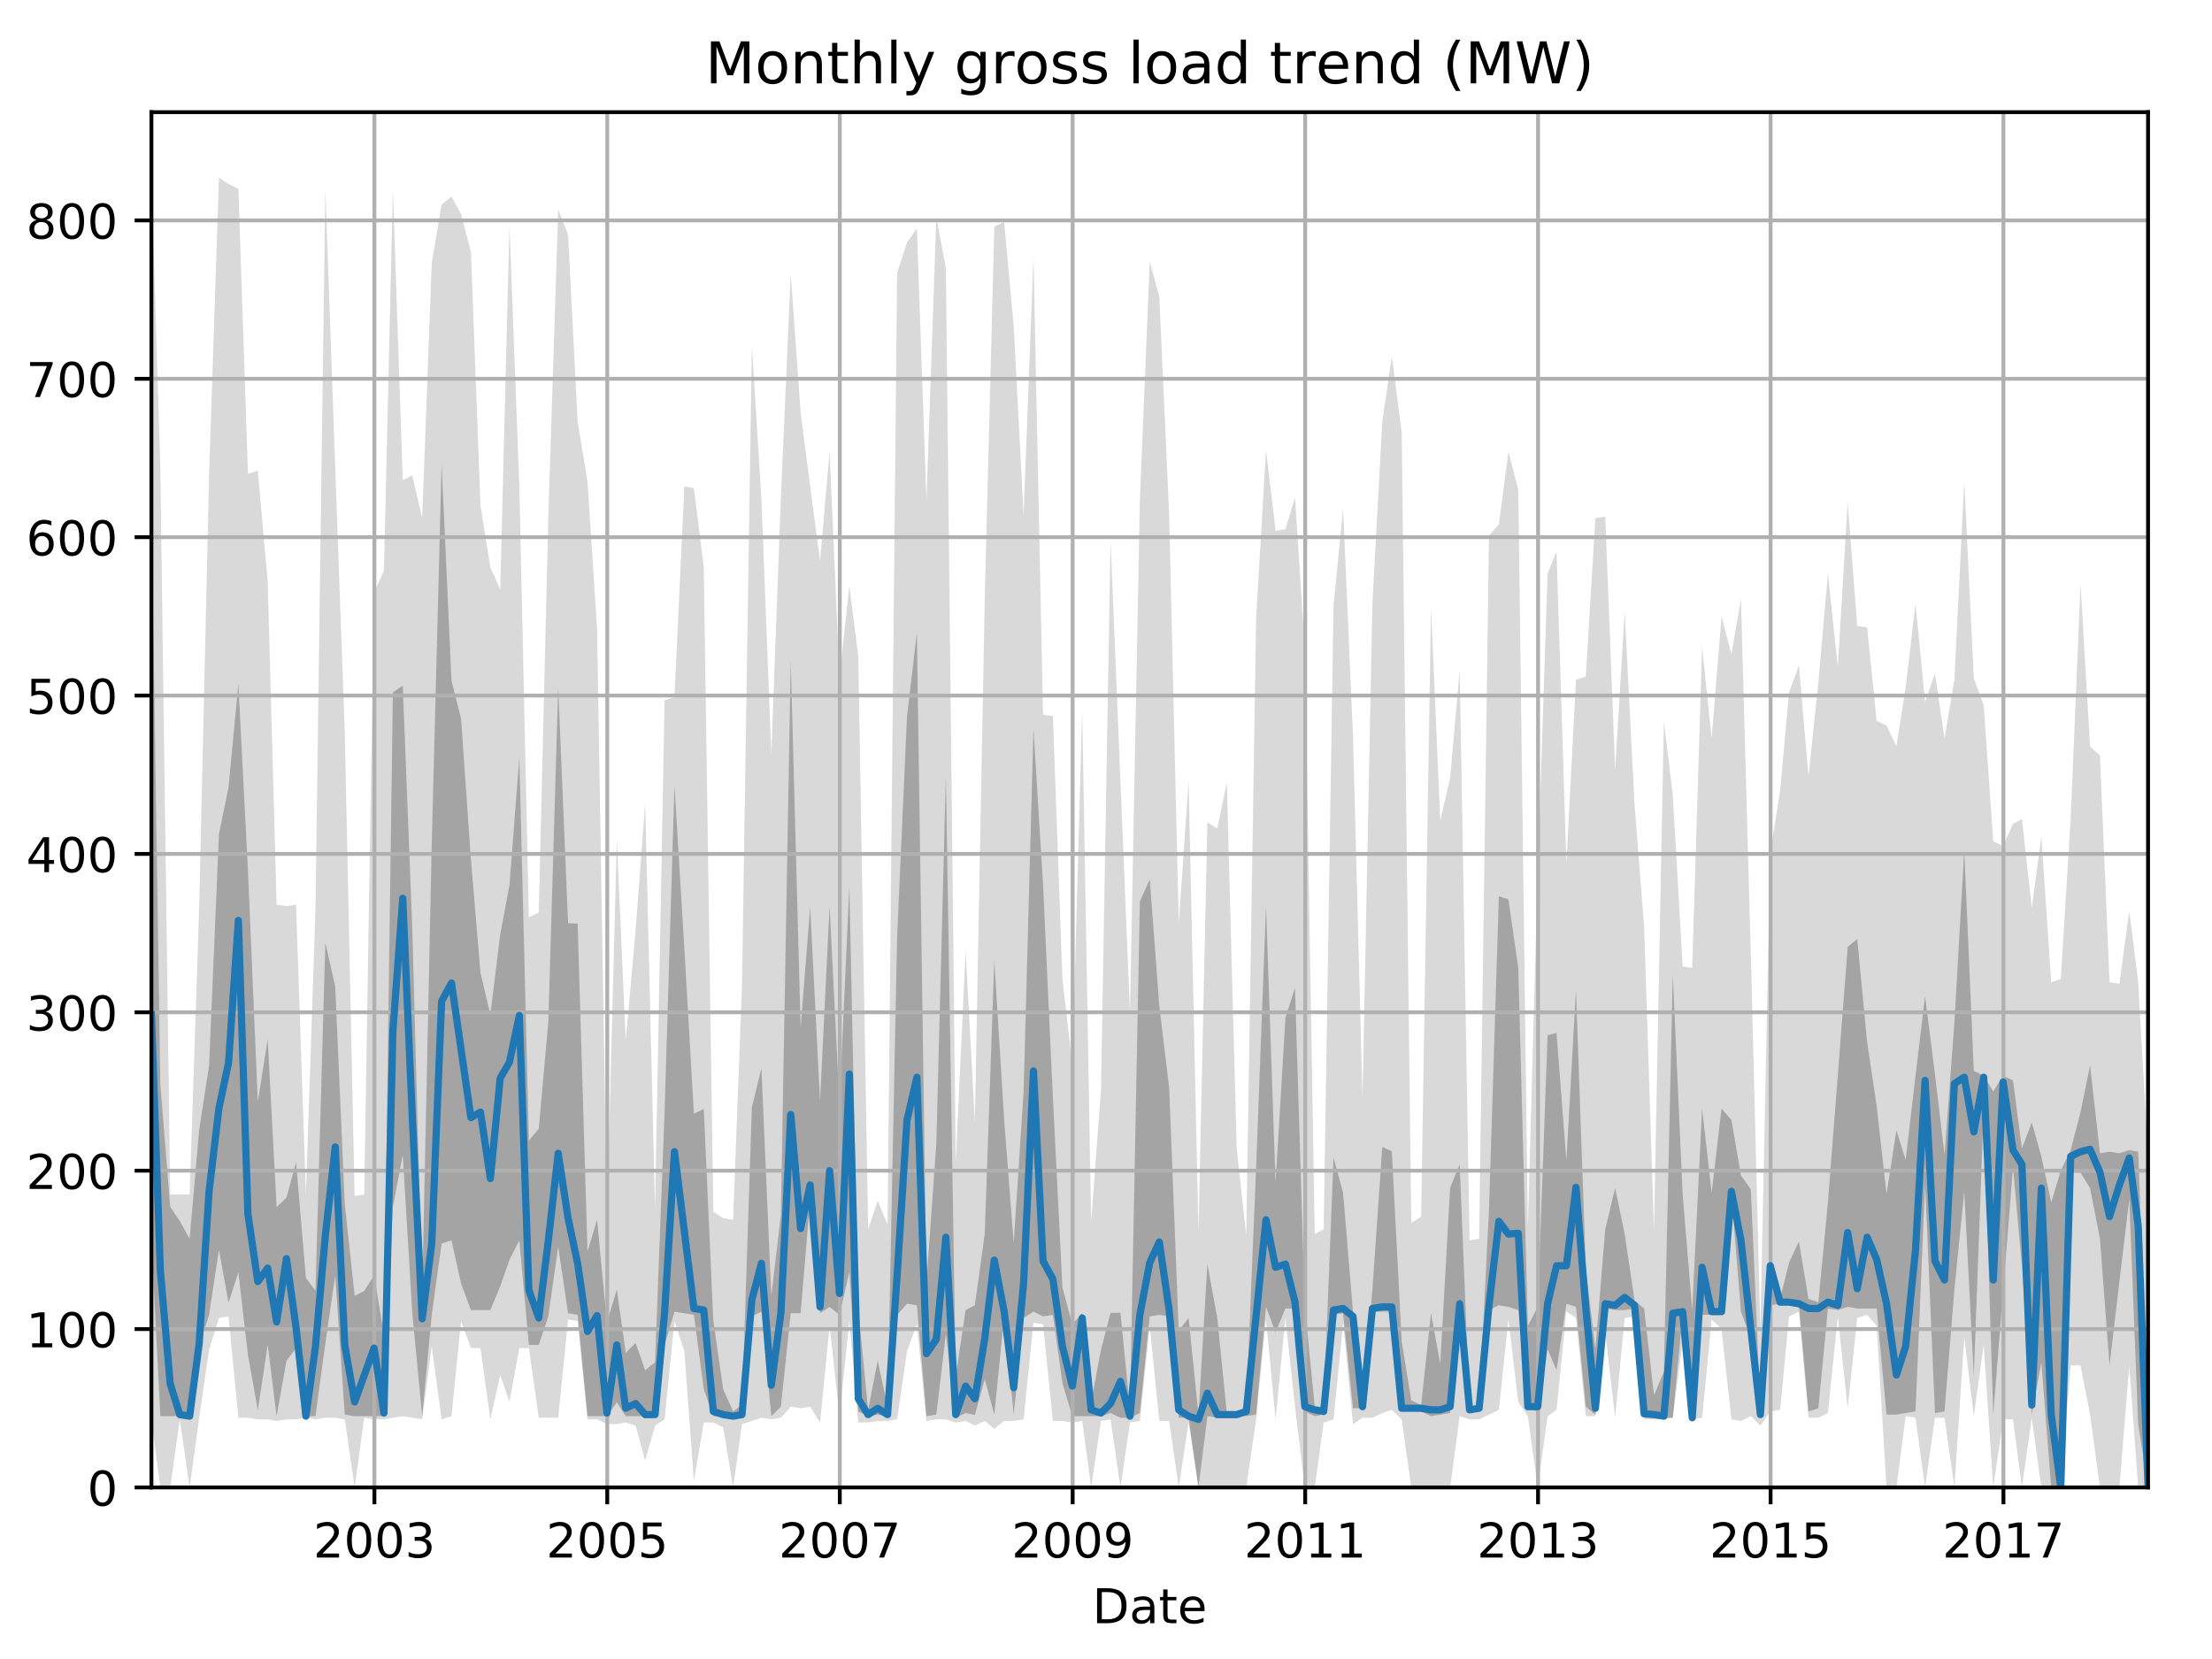 <?xml version="1.0" encoding="utf-8" standalone="no"?>
<!DOCTYPE svg PUBLIC "-//W3C//DTD SVG 1.1//EN"
  "http://www.w3.org/Graphics/SVG/1.1/DTD/svg11.dtd">
<!-- Created with matplotlib (http://matplotlib.org/) -->
<svg height="345.6pt" version="1.1" viewBox="0 0 460.8 345.6" width="460.8pt" xmlns="http://www.w3.org/2000/svg" xmlns:xlink="http://www.w3.org/1999/xlink">
 <defs>
  <style type="text/css">
*{stroke-linecap:butt;stroke-linejoin:round;}
  </style>
 </defs>
 <g id="figure_1">
  <g id="patch_1">
   <path d="M 0 345.6 
L 460.8 345.6 
L 460.8 0 
L 0 0 
z
" style="fill:none;"/>
  </g>
  <g id="axes_1">
   <g id="patch_2">
    <path d="M 31.543 309.863 
L 447.48 309.863 
L 447.48 23.365 
L 31.543 23.365 
z
" style="fill:none;"/>
   </g>
   <g id="PolyCollection_1">
    <path clip-path="url(#p69a2259cc5)" d="M 31.543 37.008 
L 31.543 295.676 
L 33.401 309.863 
L 35.458 309.863 
L 37.449 295.676 
L 39.506 309.863 
L 41.497 295.346 
L 43.554 281.159 
L 45.611 274.561 
L 47.602 274.231 
L 49.659 295.346 
L 51.65 295.346 
L 53.707 295.676 
L 55.764 295.676 
L 57.622 296.006 
L 59.679 295.676 
L 61.67 295.676 
L 63.727 295.346 
L 65.718 295.676 
L 67.775 295.346 
L 69.832 295.346 
L 71.823 295.676 
L 73.88 309.863 
L 75.871 295.346 
L 77.928 295.676 
L 79.985 295.676 
L 81.843 295.346 
L 83.9 295.016 
L 85.891 295.346 
L 87.948 295.676 
L 89.939 280.499 
L 91.996 295.676 
L 94.053 295.016 
L 96.044 275.22 
L 98.101 280.829 
L 100.092 280.829 
L 102.149 295.676 
L 104.206 286.438 
L 106.13 292.047 
L 108.187 280.829 
L 110.178 280.829 
L 112.235 295.346 
L 114.226 295.346 
L 116.283 295.346 
L 118.34 274.89 
L 120.331 275.22 
L 122.388 295.676 
L 124.379 295.676 
L 126.436 296.666 
L 128.493 296.666 
L 130.351 296.336 
L 132.408 296.996 
L 134.399 304.255 
L 136.456 296.996 
L 138.447 295.676 
L 140.504 275.22 
L 142.561 281.489 
L 144.552 308.544 
L 146.609 296.336 
L 148.6 296.336 
L 150.657 297.326 
L 152.714 309.863 
L 154.572 296.666 
L 156.629 296.006 
L 158.62 295.346 
L 160.677 295.676 
L 162.668 295.346 
L 164.725 293.037 
L 166.782 293.367 
L 168.773 293.037 
L 170.83 296.336 
L 172.821 276.21 
L 174.878 295.016 
L 176.935 275.22 
L 178.793 296.336 
L 180.85 296.336 
L 182.841 296.006 
L 184.898 296.006 
L 186.889 295.676 
L 188.946 281.489 
L 191.003 275.88 
L 192.994 296.006 
L 195.051 295.676 
L 197.042 295.676 
L 199.099 296.336 
L 201.156 296.006 
L 203.081 296.996 
L 205.138 296.006 
L 207.128 297.656 
L 209.186 296.006 
L 211.176 296.006 
L 213.233 295.676 
L 215.291 275.55 
L 217.281 275.88 
L 219.338 296.006 
L 221.329 296.006 
L 223.386 296.336 
L 225.443 296.006 
L 227.301 309.863 
L 229.359 296.006 
L 231.349 295.676 
L 233.406 309.863 
L 235.397 296.336 
L 237.454 296.006 
L 239.512 276.21 
L 241.502 296.006 
L 243.559 296.006 
L 245.55 309.863 
L 247.607 296.336 
L 249.664 309.863 
L 251.522 309.863 
L 253.58 309.863 
L 255.57 309.863 
L 257.627 309.863 
L 259.618 309.863 
L 261.675 295.676 
L 263.732 274.89 
L 265.723 295.676 
L 267.78 274.561 
L 269.771 293.037 
L 271.828 309.863 
L 273.885 309.863 
L 275.743 296.336 
L 277.801 295.676 
L 279.791 275.55 
L 281.848 296.666 
L 283.839 295.346 
L 285.896 295.346 
L 287.953 294.357 
L 289.944 293.697 
L 292.001 295.676 
L 293.992 309.863 
L 296.049 309.863 
L 298.106 309.863 
L 300.031 309.863 
L 302.088 309.863 
L 304.079 295.016 
L 306.136 295.676 
L 308.127 295.676 
L 310.184 294.687 
L 312.241 293.697 
L 314.232 274.89 
L 316.289 292.047 
L 318.279 295.016 
L 320.337 309.863 
L 322.394 295.016 
L 324.252 293.697 
L 326.309 273.241 
L 328.3 274.561 
L 330.357 295.016 
L 332.347 295.016 
L 334.405 277.53 
L 336.462 295.346 
L 338.452 274.561 
L 340.51 274.231 
L 342.5 295.676 
L 344.557 295.676 
L 346.615 295.676 
L 348.473 295.346 
L 350.53 279.51 
L 352.521 295.676 
L 354.578 295.346 
L 356.568 274.89 
L 358.626 276.87 
L 360.683 295.676 
L 362.673 296.006 
L 364.731 295.016 
L 366.721 296.996 
L 368.778 294.027 
L 370.836 293.697 
L 372.694 274.231 
L 374.751 273.241 
L 376.742 295.346 
L 378.799 295.346 
L 380.789 294.357 
L 382.847 274.231 
L 384.904 293.367 
L 386.894 274.561 
L 388.952 273.901 
L 390.942 276.21 
L 392.999 309.863 
L 395.057 309.863 
L 396.981 295.016 
L 399.038 295.346 
L 401.029 309.863 
L 403.086 295.346 
L 405.077 295.346 
L 407.134 309.863 
L 409.191 278.52 
L 411.182 295.016 
L 413.239 280.169 
L 415.23 309.863 
L 417.287 295.676 
L 419.344 295.676 
L 421.202 309.863 
L 423.259 295.346 
L 425.25 309.863 
L 427.307 309.863 
L 429.298 309.863 
L 431.355 284.459 
L 433.412 284.459 
L 435.403 294.687 
L 437.46 309.863 
L 439.451 309.863 
L 441.508 309.863 
L 443.565 284.459 
L 445.423 309.863 
L 447.48 309.863 
L 447.48 240.577 
L 447.48 240.577 
L 445.423 204.614 
L 443.565 189.767 
L 441.508 204.944 
L 439.451 204.614 
L 437.46 157.434 
L 435.403 155.454 
L 433.412 121.801 
L 431.355 170.631 
L 429.298 203.955 
L 427.307 204.614 
L 425.25 174.261 
L 423.259 189.108 
L 421.202 170.631 
L 419.344 171.621 
L 417.287 176.24 
L 415.23 175.25 
L 413.239 146.876 
L 411.182 141.267 
L 409.191 100.355 
L 407.134 141.597 
L 405.077 153.805 
L 403.086 140.277 
L 401.029 146.216 
L 399.038 125.76 
L 396.981 143.247 
L 395.057 155.454 
L 392.999 151.165 
L 390.942 150.175 
L 388.952 130.709 
L 386.894 130.379 
L 384.904 104.644 
L 382.847 138.958 
L 380.789 119.491 
L 378.799 142.257 
L 376.742 161.723 
L 374.751 138.628 
L 372.694 144.236 
L 370.836 164.692 
L 368.778 177.56 
L 366.721 276.87 
L 364.731 199.006 
L 362.673 124.77 
L 360.683 136.318 
L 358.626 128.4 
L 356.568 153.805 
L 354.578 134.668 
L 352.521 201.645 
L 350.53 201.315 
L 348.473 165.682 
L 346.615 150.175 
L 344.557 256.414 
L 342.5 193.067 
L 340.51 167.662 
L 338.452 127.41 
L 336.462 160.403 
L 334.405 107.614 
L 332.347 107.944 
L 330.357 140.937 
L 328.3 141.597 
L 326.309 179.869 
L 324.252 114.872 
L 322.394 119.491 
L 320.337 181.519 
L 318.279 255.754 
L 316.289 102.005 
L 314.232 94.086 
L 312.241 109.263 
L 310.184 111.573 
L 308.127 258.064 
L 306.136 258.394 
L 304.079 139.617 
L 302.088 162.053 
L 300.031 170.961 
L 298.106 126.42 
L 296.049 253.445 
L 293.992 254.764 
L 292.001 90.127 
L 289.944 74.29 
L 287.953 87.818 
L 285.896 125.76 
L 283.839 228.7 
L 281.848 153.145 
L 279.791 105.964 
L 277.801 126.09 
L 275.743 256.084 
L 273.885 257.074 
L 271.828 135.328 
L 269.771 103.655 
L 267.78 110.253 
L 265.723 110.583 
L 263.732 93.757 
L 261.675 128.73 
L 259.618 257.404 
L 257.627 239.258 
L 255.57 163.043 
L 253.58 172.611 
L 251.522 171.291 
L 249.664 256.744 
L 247.607 162.713 
L 245.55 192.407 
L 243.559 107.284 
L 241.502 61.753 
L 239.512 54.494 
L 237.454 104.314 
L 235.397 210.883 
L 233.406 162.713 
L 231.349 112.563 
L 229.359 227.05 
L 227.301 254.435 
L 225.443 147.866 
L 223.386 221.771 
L 221.329 203.955 
L 219.338 149.185 
L 217.281 148.856 
L 215.291 53.505 
L 213.233 107.284 
L 211.176 68.022 
L 209.186 46.246 
L 207.128 47.236 
L 205.138 124.77 
L 203.081 233.649 
L 201.156 198.016 
L 199.099 242.227 
L 197.042 55.814 
L 195.051 45.256 
L 192.994 104.314 
L 191.003 47.566 
L 188.946 50.535 
L 186.889 56.804 
L 184.898 255.094 
L 182.841 250.145 
L 180.85 256.084 
L 178.793 136.648 
L 176.935 122.131 
L 174.878 140.937 
L 172.821 94.086 
L 170.83 116.852 
L 168.773 101.345 
L 166.782 85.838 
L 164.725 57.134 
L 162.668 103.655 
L 160.677 157.104 
L 158.62 103.984 
L 156.629 71.981 
L 154.572 205.274 
L 152.714 254.105 
L 150.657 253.775 
L 148.6 252.455 
L 146.609 118.172 
L 144.552 101.675 
L 142.561 101.345 
L 140.504 145.226 
L 138.447 145.886 
L 136.456 251.795 
L 134.399 167.332 
L 132.408 193.727 
L 130.351 216.822 
L 128.493 174.92 
L 126.436 253.775 
L 124.379 131.039 
L 122.388 100.355 
L 120.331 87.818 
L 118.34 48.885 
L 116.283 43.607 
L 114.226 107.614 
L 112.235 190.097 
L 110.178 191.087 
L 108.187 101.345 
L 106.13 46.906 
L 104.206 122.791 
L 102.149 118.172 
L 100.092 105.304 
L 98.101 52.515 
L 96.044 44.596 
L 94.053 40.967 
L 91.996 42.617 
L 89.939 54.824 
L 87.948 107.944 
L 85.891 99.035 
L 83.9 100.025 
L 81.843 39.317 
L 79.985 118.832 
L 77.928 123.451 
L 75.871 248.826 
L 73.88 249.156 
L 71.823 152.485 
L 69.832 97.386 
L 67.775 39.317 
L 65.718 189.437 
L 63.727 248.826 
L 61.67 188.448 
L 59.679 188.778 
L 57.622 188.448 
L 55.764 121.141 
L 53.707 98.046 
L 51.65 98.706 
L 49.659 39.317 
L 47.602 38.328 
L 45.611 37.008 
L 43.554 99.035 
L 41.497 188.778 
L 39.506 248.826 
L 37.449 248.826 
L 35.458 248.826 
L 33.401 97.386 
L 31.543 37.008 
z
" style="fill:#808080;fill-opacity:0.3;"/>
   </g>
   <g id="PolyCollection_2">
    <path clip-path="url(#p69a2259cc5)" d="M 31.543 105.222 
L 31.543 258.146 
L 33.401 295.016 
L 35.458 295.016 
L 37.449 295.016 
L 39.506 295.016 
L 41.497 280.499 
L 43.554 273.901 
L 45.611 260.373 
L 47.602 271.344 
L 49.659 265.075 
L 51.65 282.232 
L 53.707 293.779 
L 55.764 280.169 
L 57.622 295.016 
L 59.679 283.469 
L 61.67 280.829 
L 63.727 295.016 
L 65.718 295.016 
L 67.775 279.839 
L 69.832 265.735 
L 71.823 294.687 
L 73.88 295.016 
L 75.871 295.016 
L 77.928 295.016 
L 79.985 295.016 
L 81.843 251.465 
L 83.9 240.577 
L 85.891 273.571 
L 87.948 295.016 
L 89.939 273.901 
L 91.996 259.054 
L 94.053 258.394 
L 96.044 267.384 
L 98.101 272.911 
L 100.092 272.911 
L 102.149 272.911 
L 104.206 267.962 
L 106.13 262.435 
L 108.187 258.394 
L 110.178 280.169 
L 112.235 280.169 
L 114.226 274.231 
L 116.283 259.713 
L 118.34 273.571 
L 120.331 273.901 
L 122.388 295.016 
L 124.379 295.016 
L 126.436 295.016 
L 128.493 292.13 
L 130.351 295.016 
L 132.408 295.016 
L 134.399 295.016 
L 136.456 295.016 
L 138.447 280.169 
L 140.504 273.241 
L 142.561 273.571 
L 144.552 273.901 
L 146.609 289.408 
L 148.6 295.016 
L 150.657 295.016 
L 152.714 295.346 
L 154.572 295.346 
L 156.629 274.231 
L 158.62 273.241 
L 160.677 295.016 
L 162.668 293.037 
L 164.725 273.571 
L 166.782 273.571 
L 168.773 249.815 
L 170.83 273.571 
L 172.821 272.251 
L 174.878 273.901 
L 176.935 264.992 
L 178.793 294.027 
L 180.85 295.016 
L 182.841 294.687 
L 184.898 295.016 
L 186.889 273.901 
L 188.946 271.591 
L 191.003 271.921 
L 192.994 295.016 
L 195.051 294.687 
L 197.042 277.86 
L 199.099 295.346 
L 201.156 294.357 
L 203.081 294.769 
L 205.138 287.345 
L 207.128 294.687 
L 209.186 274.231 
L 211.176 294.687 
L 213.233 274.561 
L 215.291 273.241 
L 217.281 274.231 
L 219.338 273.901 
L 221.329 288.17 
L 223.386 295.016 
L 225.443 295.016 
L 227.301 295.016 
L 229.359 295.016 
L 231.349 294.357 
L 233.406 295.346 
L 235.397 295.346 
L 237.454 294.357 
L 239.512 274.231 
L 241.502 273.901 
L 243.559 274.231 
L 245.55 295.346 
L 247.607 295.346 
L 249.664 309.863 
L 251.522 295.016 
L 253.58 295.346 
L 255.57 295.016 
L 257.627 294.687 
L 259.618 295.016 
L 261.675 294.687 
L 263.732 272.251 
L 265.723 277.53 
L 267.78 272.581 
L 269.771 272.581 
L 271.828 294.027 
L 273.885 295.016 
L 275.743 294.687 
L 277.801 273.901 
L 279.791 273.571 
L 281.848 293.367 
L 283.839 293.367 
L 285.896 273.241 
L 287.953 273.241 
L 289.944 273.241 
L 292.001 293.697 
L 293.992 293.697 
L 296.049 294.027 
L 298.106 295.016 
L 300.031 294.687 
L 302.088 294.357 
L 304.079 273.571 
L 306.136 294.027 
L 308.127 293.697 
L 310.184 272.911 
L 312.241 271.921 
L 314.232 272.251 
L 316.289 272.911 
L 318.279 293.367 
L 320.337 294.027 
L 322.394 281.077 
L 324.252 285.448 
L 326.309 271.591 
L 328.3 272.251 
L 330.357 293.037 
L 332.347 294.687 
L 334.405 272.581 
L 336.462 272.911 
L 338.452 272.911 
L 340.51 272.581 
L 342.5 295.016 
L 344.557 295.016 
L 346.615 295.346 
L 348.473 295.346 
L 350.53 273.901 
L 352.521 295.346 
L 354.578 273.901 
L 356.568 273.901 
L 358.626 273.571 
L 360.683 248.826 
L 362.673 273.241 
L 364.731 278.85 
L 366.721 295.016 
L 368.778 271.921 
L 370.836 271.591 
L 372.694 271.921 
L 374.751 271.921 
L 376.742 294.027 
L 378.799 293.367 
L 380.789 272.581 
L 382.847 272.911 
L 384.904 272.251 
L 386.894 272.581 
L 388.952 272.581 
L 390.942 272.581 
L 392.999 294.687 
L 395.057 294.687 
L 396.981 294.357 
L 399.038 294.027 
L 401.029 246.599 
L 403.086 294.357 
L 405.077 294.027 
L 407.134 268.622 
L 409.191 248.166 
L 411.182 286.603 
L 413.239 231.092 
L 415.23 294.687 
L 417.287 268.952 
L 419.344 243.217 
L 421.202 263.755 
L 423.259 294.687 
L 425.25 283.799 
L 427.307 309.863 
L 429.298 309.863 
L 431.355 244.289 
L 433.412 244.289 
L 435.403 247.506 
L 437.46 258.064 
L 439.451 284.459 
L 441.508 266.972 
L 443.565 249.898 
L 445.423 296.666 
L 447.48 309.863 
L 447.48 295.016 
L 447.48 295.016 
L 445.423 239.917 
L 443.565 239.587 
L 441.508 240.247 
L 439.451 239.917 
L 437.46 240.247 
L 435.403 221.936 
L 433.412 231.669 
L 431.355 239.587 
L 429.298 243.877 
L 427.307 250.475 
L 425.25 240.907 
L 423.259 233.814 
L 421.202 239.258 
L 419.344 225.07 
L 417.287 224.081 
L 415.23 227.38 
L 413.239 224.081 
L 411.182 223.091 
L 409.191 177.147 
L 407.134 213.11 
L 405.077 240.577 
L 403.086 223.751 
L 401.029 207.501 
L 399.038 224.081 
L 396.981 241.65 
L 395.057 235.463 
L 392.999 248.743 
L 390.942 230.349 
L 388.952 217.069 
L 386.894 195.624 
L 384.904 197.273 
L 382.847 223.998 
L 380.789 250.475 
L 378.799 271.261 
L 376.742 270.601 
L 374.751 258.641 
L 372.694 263.013 
L 370.836 270.601 
L 368.778 263.013 
L 366.721 293.367 
L 364.731 247.753 
L 362.673 244.866 
L 360.683 233.319 
L 358.626 230.927 
L 356.568 248.496 
L 354.578 230.927 
L 352.521 272.911 
L 350.53 248.826 
L 348.473 202.965 
L 346.615 285.778 
L 344.557 290.645 
L 342.5 272.581 
L 340.51 270.931 
L 338.452 257.074 
L 336.462 247.506 
L 334.405 256.084 
L 332.347 281.077 
L 330.357 264.25 
L 328.3 206.182 
L 326.309 241.897 
L 324.252 215.172 
L 322.394 215.667 
L 320.337 272.251 
L 318.279 276.21 
L 316.289 201.645 
L 314.232 187.375 
L 312.241 186.716 
L 310.184 252.043 
L 308.127 293.037 
L 306.136 293.037 
L 304.079 242.557 
L 302.088 247.423 
L 300.031 284.129 
L 298.106 273.571 
L 296.049 292.707 
L 293.992 291.717 
L 292.001 279.427 
L 289.944 239.835 
L 287.953 238.928 
L 285.896 268.622 
L 283.839 292.707 
L 281.848 273.241 
L 279.791 248.496 
L 277.801 241.155 
L 275.743 293.037 
L 273.885 293.037 
L 271.828 272.251 
L 269.771 205.769 
L 267.78 212.038 
L 265.723 246.434 
L 263.732 188.778 
L 261.675 243.134 
L 259.618 293.037 
L 257.627 294.357 
L 255.57 294.357 
L 253.58 274.561 
L 251.522 263.343 
L 249.664 294.687 
L 247.607 274.561 
L 245.55 277.2 
L 243.559 226.638 
L 241.502 209.481 
L 239.512 183.169 
L 237.454 187.788 
L 235.397 293.367 
L 233.406 273.488 
L 231.349 273.488 
L 229.359 281.159 
L 227.301 292.047 
L 225.443 273.571 
L 223.386 275.88 
L 221.329 268.209 
L 219.338 228.7 
L 217.281 184.159 
L 215.291 151.825 
L 213.233 227.38 
L 211.176 258.971 
L 209.186 233.319 
L 207.128 199.995 
L 205.138 257.074 
L 203.081 271.921 
L 201.156 272.911 
L 199.099 286.686 
L 197.042 161.723 
L 195.051 238.35 
L 192.994 267.137 
L 191.003 131.699 
L 188.946 149.268 
L 186.889 195.046 
L 184.898 293.037 
L 182.841 283.469 
L 180.85 293.697 
L 178.793 272.828 
L 176.935 184.488 
L 174.878 230.019 
L 172.821 188.695 
L 170.83 229.36 
L 168.773 188.943 
L 166.782 214.1 
L 164.725 137.638 
L 162.668 253.115 
L 160.677 269.941 
L 158.62 222.513 
L 156.629 230.679 
L 154.572 292.707 
L 152.714 294.027 
L 150.657 289.408 
L 148.6 275.138 
L 146.609 231.009 
L 144.552 231.999 
L 142.561 197.603 
L 140.504 163.62 
L 138.447 231.587 
L 136.456 283.799 
L 134.399 285.448 
L 132.408 279.757 
L 130.351 281.819 
L 128.493 268.622 
L 126.436 275.55 
L 124.379 254.105 
L 122.388 260.703 
L 120.331 192.407 
L 118.34 192.324 
L 116.283 143.164 
L 114.226 212.863 
L 112.235 235.133 
L 110.178 237.608 
L 108.187 157.764 
L 106.13 184.406 
L 104.206 194.634 
L 102.149 211.378 
L 100.092 202.635 
L 98.101 179.045 
L 96.044 149.68 
L 94.053 141.762 
L 91.996 96.643 
L 89.939 175.91 
L 87.948 269.529 
L 85.891 193.397 
L 83.9 142.834 
L 81.843 144.236 
L 79.985 278.107 
L 77.928 265.652 
L 75.871 268.952 
L 73.88 269.941 
L 71.823 250.805 
L 69.832 205.522 
L 67.775 196.366 
L 65.718 268.869 
L 63.727 266.23 
L 61.67 242.144 
L 59.679 249.486 
L 57.622 251.465 
L 55.764 216.492 
L 53.707 229.524 
L 51.65 181.272 
L 49.659 142.504 
L 47.602 164.033 
L 45.611 173.766 
L 43.554 222.018 
L 41.497 235.298 
L 39.506 258.064 
L 37.449 254.352 
L 35.458 251.383 
L 33.401 225.978 
L 31.543 105.222 
z
" style="fill:#808080;fill-opacity:0.6;"/>
   </g>
   <g id="matplotlib.axis_1">
    <g id="xtick_1">
     <g id="line2d_1">
      <path clip-path="url(#p69a2259cc5)" d="M 77.994 309.863 
L 77.994 23.365 
" style="fill:none;stroke:#b0b0b0;stroke-linecap:square;stroke-width:0.8;"/>
     </g>
     <g id="line2d_2">
      <defs>
       <path d="M 0 0 
L 0 3.5 
" id="m7c9681f528" style="stroke:#000000;stroke-width:0.8;"/>
      </defs>
      <g>
       <use style="stroke:#000000;stroke-width:0.8;" x="77.994" xlink:href="#m7c9681f528" y="309.863"/>
      </g>
     </g>
     <g id="text_1">
      <!-- 2003 -->
      <defs>
       <path d="M 19.188 8.297 
L 53.609 8.297 
L 53.609 0 
L 7.328 0 
L 7.328 8.297 
Q 12.938 14.109 22.625 23.891 
Q 32.328 33.688 34.812 36.531 
Q 39.547 41.844 41.422 45.531 
Q 43.312 49.219 43.312 52.781 
Q 43.312 58.594 39.234 62.25 
Q 35.156 65.922 28.609 65.922 
Q 23.969 65.922 18.812 64.312 
Q 13.672 62.703 7.812 59.422 
L 7.812 69.391 
Q 13.766 71.781 18.938 73 
Q 24.125 74.219 28.422 74.219 
Q 39.75 74.219 46.484 68.547 
Q 53.219 62.891 53.219 53.422 
Q 53.219 48.922 51.531 44.891 
Q 49.859 40.875 45.406 35.406 
Q 44.188 33.984 37.641 27.219 
Q 31.109 20.453 19.188 8.297 
z
" id="DejaVuSans-32"/>
       <path d="M 31.781 66.406 
Q 24.172 66.406 20.328 58.906 
Q 16.5 51.422 16.5 36.375 
Q 16.5 21.391 20.328 13.891 
Q 24.172 6.391 31.781 6.391 
Q 39.453 6.391 43.281 13.891 
Q 47.125 21.391 47.125 36.375 
Q 47.125 51.422 43.281 58.906 
Q 39.453 66.406 31.781 66.406 
z
M 31.781 74.219 
Q 44.047 74.219 50.516 64.516 
Q 56.984 54.828 56.984 36.375 
Q 56.984 17.969 50.516 8.266 
Q 44.047 -1.422 31.781 -1.422 
Q 19.531 -1.422 13.062 8.266 
Q 6.594 17.969 6.594 36.375 
Q 6.594 54.828 13.062 64.516 
Q 19.531 74.219 31.781 74.219 
z
" id="DejaVuSans-30"/>
       <path d="M 40.578 39.312 
Q 47.656 37.797 51.625 33 
Q 55.609 28.219 55.609 21.188 
Q 55.609 10.406 48.188 4.484 
Q 40.766 -1.422 27.094 -1.422 
Q 22.516 -1.422 17.656 -0.516 
Q 12.797 0.391 7.625 2.203 
L 7.625 11.719 
Q 11.719 9.328 16.594 8.109 
Q 21.484 6.891 26.812 6.891 
Q 36.078 6.891 40.938 10.547 
Q 45.797 14.203 45.797 21.188 
Q 45.797 27.641 41.281 31.266 
Q 36.766 34.906 28.719 34.906 
L 20.219 34.906 
L 20.219 43.016 
L 29.109 43.016 
Q 36.375 43.016 40.234 45.922 
Q 44.094 48.828 44.094 54.297 
Q 44.094 59.906 40.109 62.906 
Q 36.141 65.922 28.719 65.922 
Q 24.656 65.922 20.016 65.031 
Q 15.375 64.156 9.812 62.312 
L 9.812 71.094 
Q 15.438 72.656 20.344 73.438 
Q 25.25 74.219 29.594 74.219 
Q 40.828 74.219 47.359 69.109 
Q 53.906 64.016 53.906 55.328 
Q 53.906 49.266 50.438 45.094 
Q 46.969 40.922 40.578 39.312 
z
" id="DejaVuSans-33"/>
      </defs>
      <g transform="translate(65.269 324.462)scale(0.1 -0.1)">
       <use xlink:href="#DejaVuSans-32"/>
       <use x="63.623" xlink:href="#DejaVuSans-30"/>
       <use x="127.246" xlink:href="#DejaVuSans-30"/>
       <use x="190.869" xlink:href="#DejaVuSans-33"/>
      </g>
     </g>
    </g>
    <g id="xtick_2">
     <g id="line2d_3">
      <path clip-path="url(#p69a2259cc5)" d="M 126.502 309.863 
L 126.502 23.365 
" style="fill:none;stroke:#b0b0b0;stroke-linecap:square;stroke-width:0.8;"/>
     </g>
     <g id="line2d_4">
      <g>
       <use style="stroke:#000000;stroke-width:0.8;" x="126.502" xlink:href="#m7c9681f528" y="309.863"/>
      </g>
     </g>
     <g id="text_2">
      <!-- 2005 -->
      <defs>
       <path d="M 10.797 72.906 
L 49.516 72.906 
L 49.516 64.594 
L 19.828 64.594 
L 19.828 46.734 
Q 21.969 47.469 24.109 47.828 
Q 26.266 48.188 28.422 48.188 
Q 40.625 48.188 47.75 41.5 
Q 54.891 34.812 54.891 23.391 
Q 54.891 11.625 47.562 5.094 
Q 40.234 -1.422 26.906 -1.422 
Q 22.312 -1.422 17.547 -0.641 
Q 12.797 0.141 7.719 1.703 
L 7.719 11.625 
Q 12.109 9.234 16.797 8.062 
Q 21.484 6.891 26.703 6.891 
Q 35.156 6.891 40.078 11.328 
Q 45.016 15.766 45.016 23.391 
Q 45.016 31 40.078 35.438 
Q 35.156 39.891 26.703 39.891 
Q 22.75 39.891 18.812 39.016 
Q 14.891 38.141 10.797 36.281 
z
" id="DejaVuSans-35"/>
      </defs>
      <g transform="translate(113.777 324.462)scale(0.1 -0.1)">
       <use xlink:href="#DejaVuSans-32"/>
       <use x="63.623" xlink:href="#DejaVuSans-30"/>
       <use x="127.246" xlink:href="#DejaVuSans-30"/>
       <use x="190.869" xlink:href="#DejaVuSans-35"/>
      </g>
     </g>
    </g>
    <g id="xtick_3">
     <g id="line2d_5">
      <path clip-path="url(#p69a2259cc5)" d="M 174.944 309.863 
L 174.944 23.365 
" style="fill:none;stroke:#b0b0b0;stroke-linecap:square;stroke-width:0.8;"/>
     </g>
     <g id="line2d_6">
      <g>
       <use style="stroke:#000000;stroke-width:0.8;" x="174.944" xlink:href="#m7c9681f528" y="309.863"/>
      </g>
     </g>
     <g id="text_3">
      <!-- 2007 -->
      <defs>
       <path d="M 8.203 72.906 
L 55.078 72.906 
L 55.078 68.703 
L 28.609 0 
L 18.312 0 
L 43.219 64.594 
L 8.203 64.594 
z
" id="DejaVuSans-37"/>
      </defs>
      <g transform="translate(162.219 324.462)scale(0.1 -0.1)">
       <use xlink:href="#DejaVuSans-32"/>
       <use x="63.623" xlink:href="#DejaVuSans-30"/>
       <use x="127.246" xlink:href="#DejaVuSans-30"/>
       <use x="190.869" xlink:href="#DejaVuSans-37"/>
      </g>
     </g>
    </g>
    <g id="xtick_4">
     <g id="line2d_7">
      <path clip-path="url(#p69a2259cc5)" d="M 223.453 309.863 
L 223.453 23.365 
" style="fill:none;stroke:#b0b0b0;stroke-linecap:square;stroke-width:0.8;"/>
     </g>
     <g id="line2d_8">
      <g>
       <use style="stroke:#000000;stroke-width:0.8;" x="223.453" xlink:href="#m7c9681f528" y="309.863"/>
      </g>
     </g>
     <g id="text_4">
      <!-- 2009 -->
      <defs>
       <path d="M 10.984 1.516 
L 10.984 10.5 
Q 14.703 8.734 18.5 7.812 
Q 22.312 6.891 25.984 6.891 
Q 35.75 6.891 40.891 13.453 
Q 46.047 20.016 46.781 33.406 
Q 43.953 29.203 39.594 26.953 
Q 35.25 24.703 29.984 24.703 
Q 19.047 24.703 12.672 31.312 
Q 6.297 37.938 6.297 49.422 
Q 6.297 60.641 12.938 67.422 
Q 19.578 74.219 30.609 74.219 
Q 43.266 74.219 49.922 64.516 
Q 56.594 54.828 56.594 36.375 
Q 56.594 19.141 48.406 8.859 
Q 40.234 -1.422 26.422 -1.422 
Q 22.703 -1.422 18.891 -0.688 
Q 15.094 0.047 10.984 1.516 
z
M 30.609 32.422 
Q 37.25 32.422 41.125 36.953 
Q 45.016 41.5 45.016 49.422 
Q 45.016 57.281 41.125 61.844 
Q 37.25 66.406 30.609 66.406 
Q 23.969 66.406 20.094 61.844 
Q 16.219 57.281 16.219 49.422 
Q 16.219 41.5 20.094 36.953 
Q 23.969 32.422 30.609 32.422 
z
" id="DejaVuSans-39"/>
      </defs>
      <g transform="translate(210.728 324.462)scale(0.1 -0.1)">
       <use xlink:href="#DejaVuSans-32"/>
       <use x="63.623" xlink:href="#DejaVuSans-30"/>
       <use x="127.246" xlink:href="#DejaVuSans-30"/>
       <use x="190.869" xlink:href="#DejaVuSans-39"/>
      </g>
     </g>
    </g>
    <g id="xtick_5">
     <g id="line2d_9">
      <path clip-path="url(#p69a2259cc5)" d="M 271.895 309.863 
L 271.895 23.365 
" style="fill:none;stroke:#b0b0b0;stroke-linecap:square;stroke-width:0.8;"/>
     </g>
     <g id="line2d_10">
      <g>
       <use style="stroke:#000000;stroke-width:0.8;" x="271.895" xlink:href="#m7c9681f528" y="309.863"/>
      </g>
     </g>
     <g id="text_5">
      <!-- 2011 -->
      <defs>
       <path d="M 12.406 8.297 
L 28.516 8.297 
L 28.516 63.922 
L 10.984 60.406 
L 10.984 69.391 
L 28.422 72.906 
L 38.281 72.906 
L 38.281 8.297 
L 54.391 8.297 
L 54.391 0 
L 12.406 0 
z
" id="DejaVuSans-31"/>
      </defs>
      <g transform="translate(259.17 324.462)scale(0.1 -0.1)">
       <use xlink:href="#DejaVuSans-32"/>
       <use x="63.623" xlink:href="#DejaVuSans-30"/>
       <use x="127.246" xlink:href="#DejaVuSans-31"/>
       <use x="190.869" xlink:href="#DejaVuSans-31"/>
      </g>
     </g>
    </g>
    <g id="xtick_6">
     <g id="line2d_11">
      <path clip-path="url(#p69a2259cc5)" d="M 320.403 309.863 
L 320.403 23.365 
" style="fill:none;stroke:#b0b0b0;stroke-linecap:square;stroke-width:0.8;"/>
     </g>
     <g id="line2d_12">
      <g>
       <use style="stroke:#000000;stroke-width:0.8;" x="320.403" xlink:href="#m7c9681f528" y="309.863"/>
      </g>
     </g>
     <g id="text_6">
      <!-- 2013 -->
      <g transform="translate(307.678 324.462)scale(0.1 -0.1)">
       <use xlink:href="#DejaVuSans-32"/>
       <use x="63.623" xlink:href="#DejaVuSans-30"/>
       <use x="127.246" xlink:href="#DejaVuSans-31"/>
       <use x="190.869" xlink:href="#DejaVuSans-33"/>
      </g>
     </g>
    </g>
    <g id="xtick_7">
     <g id="line2d_13">
      <path clip-path="url(#p69a2259cc5)" d="M 368.845 309.863 
L 368.845 23.365 
" style="fill:none;stroke:#b0b0b0;stroke-linecap:square;stroke-width:0.8;"/>
     </g>
     <g id="line2d_14">
      <g>
       <use style="stroke:#000000;stroke-width:0.8;" x="368.845" xlink:href="#m7c9681f528" y="309.863"/>
      </g>
     </g>
     <g id="text_7">
      <!-- 2015 -->
      <g transform="translate(356.12 324.462)scale(0.1 -0.1)">
       <use xlink:href="#DejaVuSans-32"/>
       <use x="63.623" xlink:href="#DejaVuSans-30"/>
       <use x="127.246" xlink:href="#DejaVuSans-31"/>
       <use x="190.869" xlink:href="#DejaVuSans-35"/>
      </g>
     </g>
    </g>
    <g id="xtick_8">
     <g id="line2d_15">
      <path clip-path="url(#p69a2259cc5)" d="M 417.353 309.863 
L 417.353 23.365 
" style="fill:none;stroke:#b0b0b0;stroke-linecap:square;stroke-width:0.8;"/>
     </g>
     <g id="line2d_16">
      <g>
       <use style="stroke:#000000;stroke-width:0.8;" x="417.353" xlink:href="#m7c9681f528" y="309.863"/>
      </g>
     </g>
     <g id="text_8">
      <!-- 2017 -->
      <g transform="translate(404.628 324.462)scale(0.1 -0.1)">
       <use xlink:href="#DejaVuSans-32"/>
       <use x="63.623" xlink:href="#DejaVuSans-30"/>
       <use x="127.246" xlink:href="#DejaVuSans-31"/>
       <use x="190.869" xlink:href="#DejaVuSans-37"/>
      </g>
     </g>
    </g>
    <g id="text_9">
     <!-- Date -->
     <defs>
      <path d="M 19.672 64.797 
L 19.672 8.109 
L 31.594 8.109 
Q 46.688 8.109 53.688 14.938 
Q 60.688 21.781 60.688 36.531 
Q 60.688 51.172 53.688 57.984 
Q 46.688 64.797 31.594 64.797 
z
M 9.812 72.906 
L 30.078 72.906 
Q 51.266 72.906 61.172 64.094 
Q 71.094 55.281 71.094 36.531 
Q 71.094 17.672 61.125 8.828 
Q 51.172 0 30.078 0 
L 9.812 0 
z
" id="DejaVuSans-44"/>
      <path d="M 34.281 27.484 
Q 23.391 27.484 19.188 25 
Q 14.984 22.516 14.984 16.5 
Q 14.984 11.719 18.141 8.906 
Q 21.297 6.109 26.703 6.109 
Q 34.188 6.109 38.703 11.406 
Q 43.219 16.703 43.219 25.484 
L 43.219 27.484 
z
M 52.203 31.203 
L 52.203 0 
L 43.219 0 
L 43.219 8.297 
Q 40.141 3.328 35.547 0.953 
Q 30.953 -1.422 24.312 -1.422 
Q 15.922 -1.422 10.953 3.297 
Q 6 8.016 6 15.922 
Q 6 25.141 12.172 29.828 
Q 18.359 34.516 30.609 34.516 
L 43.219 34.516 
L 43.219 35.406 
Q 43.219 41.609 39.141 45 
Q 35.062 48.391 27.688 48.391 
Q 23 48.391 18.547 47.266 
Q 14.109 46.141 10.016 43.891 
L 10.016 52.203 
Q 14.938 54.109 19.578 55.047 
Q 24.219 56 28.609 56 
Q 40.484 56 46.344 49.844 
Q 52.203 43.703 52.203 31.203 
z
" id="DejaVuSans-61"/>
      <path d="M 18.312 70.219 
L 18.312 54.688 
L 36.812 54.688 
L 36.812 47.703 
L 18.312 47.703 
L 18.312 18.016 
Q 18.312 11.328 20.141 9.422 
Q 21.969 7.516 27.594 7.516 
L 36.812 7.516 
L 36.812 0 
L 27.594 0 
Q 17.188 0 13.234 3.875 
Q 9.281 7.766 9.281 18.016 
L 9.281 47.703 
L 2.688 47.703 
L 2.688 54.688 
L 9.281 54.688 
L 9.281 70.219 
z
" id="DejaVuSans-74"/>
      <path d="M 56.203 29.594 
L 56.203 25.203 
L 14.891 25.203 
Q 15.484 15.922 20.484 11.062 
Q 25.484 6.203 34.422 6.203 
Q 39.594 6.203 44.453 7.469 
Q 49.312 8.734 54.109 11.281 
L 54.109 2.781 
Q 49.266 0.734 44.188 -0.344 
Q 39.109 -1.422 33.891 -1.422 
Q 20.797 -1.422 13.156 6.188 
Q 5.516 13.812 5.516 26.812 
Q 5.516 40.234 12.766 48.109 
Q 20.016 56 32.328 56 
Q 43.359 56 49.781 48.891 
Q 56.203 41.797 56.203 29.594 
z
M 47.219 32.234 
Q 47.125 39.594 43.094 43.984 
Q 39.062 48.391 32.422 48.391 
Q 24.906 48.391 20.391 44.141 
Q 15.875 39.891 15.188 32.172 
z
" id="DejaVuSans-65"/>
     </defs>
     <g transform="translate(227.561 338.14)scale(0.1 -0.1)">
      <use xlink:href="#DejaVuSans-44"/>
      <use x="77.002" xlink:href="#DejaVuSans-61"/>
      <use x="138.281" xlink:href="#DejaVuSans-74"/>
      <use x="177.49" xlink:href="#DejaVuSans-65"/>
     </g>
    </g>
   </g>
   <g id="matplotlib.axis_2">
    <g id="ytick_1">
     <g id="line2d_17">
      <path clip-path="url(#p69a2259cc5)" d="M 31.543 309.863 
L 447.48 309.863 
" style="fill:none;stroke:#b0b0b0;stroke-linecap:square;stroke-width:0.8;"/>
     </g>
     <g id="line2d_18">
      <defs>
       <path d="M 0 0 
L -3.5 0 
" id="m7fc5d83c4d" style="stroke:#000000;stroke-width:0.8;"/>
      </defs>
      <g>
       <use style="stroke:#000000;stroke-width:0.8;" x="31.543" xlink:href="#m7fc5d83c4d" y="309.863"/>
      </g>
     </g>
     <g id="text_10">
      <!-- 0 -->
      <g transform="translate(18.18 313.663)scale(0.1 -0.1)">
       <use xlink:href="#DejaVuSans-30"/>
      </g>
     </g>
    </g>
    <g id="ytick_2">
     <g id="line2d_19">
      <path clip-path="url(#p69a2259cc5)" d="M 31.543 276.87 
L 447.48 276.87 
" style="fill:none;stroke:#b0b0b0;stroke-linecap:square;stroke-width:0.8;"/>
     </g>
     <g id="line2d_20">
      <g>
       <use style="stroke:#000000;stroke-width:0.8;" x="31.543" xlink:href="#m7fc5d83c4d" y="276.87"/>
      </g>
     </g>
     <g id="text_11">
      <!-- 100 -->
      <g transform="translate(5.455 280.669)scale(0.1 -0.1)">
       <use xlink:href="#DejaVuSans-31"/>
       <use x="63.623" xlink:href="#DejaVuSans-30"/>
       <use x="127.246" xlink:href="#DejaVuSans-30"/>
      </g>
     </g>
    </g>
    <g id="ytick_3">
     <g id="line2d_21">
      <path clip-path="url(#p69a2259cc5)" d="M 31.543 243.877 
L 447.48 243.877 
" style="fill:none;stroke:#b0b0b0;stroke-linecap:square;stroke-width:0.8;"/>
     </g>
     <g id="line2d_22">
      <g>
       <use style="stroke:#000000;stroke-width:0.8;" x="31.543" xlink:href="#m7fc5d83c4d" y="243.877"/>
      </g>
     </g>
     <g id="text_12">
      <!-- 200 -->
      <g transform="translate(5.455 247.676)scale(0.1 -0.1)">
       <use xlink:href="#DejaVuSans-32"/>
       <use x="63.623" xlink:href="#DejaVuSans-30"/>
       <use x="127.246" xlink:href="#DejaVuSans-30"/>
      </g>
     </g>
    </g>
    <g id="ytick_4">
     <g id="line2d_23">
      <path clip-path="url(#p69a2259cc5)" d="M 31.543 210.883 
L 447.48 210.883 
" style="fill:none;stroke:#b0b0b0;stroke-linecap:square;stroke-width:0.8;"/>
     </g>
     <g id="line2d_24">
      <g>
       <use style="stroke:#000000;stroke-width:0.8;" x="31.543" xlink:href="#m7fc5d83c4d" y="210.883"/>
      </g>
     </g>
     <g id="text_13">
      <!-- 300 -->
      <g transform="translate(5.455 214.682)scale(0.1 -0.1)">
       <use xlink:href="#DejaVuSans-33"/>
       <use x="63.623" xlink:href="#DejaVuSans-30"/>
       <use x="127.246" xlink:href="#DejaVuSans-30"/>
      </g>
     </g>
    </g>
    <g id="ytick_5">
     <g id="line2d_25">
      <path clip-path="url(#p69a2259cc5)" d="M 31.543 177.89 
L 447.48 177.89 
" style="fill:none;stroke:#b0b0b0;stroke-linecap:square;stroke-width:0.8;"/>
     </g>
     <g id="line2d_26">
      <g>
       <use style="stroke:#000000;stroke-width:0.8;" x="31.543" xlink:href="#m7fc5d83c4d" y="177.89"/>
      </g>
     </g>
     <g id="text_14">
      <!-- 400 -->
      <defs>
       <path d="M 37.797 64.312 
L 12.891 25.391 
L 37.797 25.391 
z
M 35.203 72.906 
L 47.609 72.906 
L 47.609 25.391 
L 58.016 25.391 
L 58.016 17.188 
L 47.609 17.188 
L 47.609 0 
L 37.797 0 
L 37.797 17.188 
L 4.891 17.188 
L 4.891 26.703 
z
" id="DejaVuSans-34"/>
      </defs>
      <g transform="translate(5.455 181.689)scale(0.1 -0.1)">
       <use xlink:href="#DejaVuSans-34"/>
       <use x="63.623" xlink:href="#DejaVuSans-30"/>
       <use x="127.246" xlink:href="#DejaVuSans-30"/>
      </g>
     </g>
    </g>
    <g id="ytick_6">
     <g id="line2d_27">
      <path clip-path="url(#p69a2259cc5)" d="M 31.543 144.896 
L 447.48 144.896 
" style="fill:none;stroke:#b0b0b0;stroke-linecap:square;stroke-width:0.8;"/>
     </g>
     <g id="line2d_28">
      <g>
       <use style="stroke:#000000;stroke-width:0.8;" x="31.543" xlink:href="#m7fc5d83c4d" y="144.896"/>
      </g>
     </g>
     <g id="text_15">
      <!-- 500 -->
      <g transform="translate(5.455 148.696)scale(0.1 -0.1)">
       <use xlink:href="#DejaVuSans-35"/>
       <use x="63.623" xlink:href="#DejaVuSans-30"/>
       <use x="127.246" xlink:href="#DejaVuSans-30"/>
      </g>
     </g>
    </g>
    <g id="ytick_7">
     <g id="line2d_29">
      <path clip-path="url(#p69a2259cc5)" d="M 31.543 111.903 
L 447.48 111.903 
" style="fill:none;stroke:#b0b0b0;stroke-linecap:square;stroke-width:0.8;"/>
     </g>
     <g id="line2d_30">
      <g>
       <use style="stroke:#000000;stroke-width:0.8;" x="31.543" xlink:href="#m7fc5d83c4d" y="111.903"/>
      </g>
     </g>
     <g id="text_16">
      <!-- 600 -->
      <defs>
       <path d="M 33.016 40.375 
Q 26.375 40.375 22.484 35.828 
Q 18.609 31.297 18.609 23.391 
Q 18.609 15.531 22.484 10.953 
Q 26.375 6.391 33.016 6.391 
Q 39.656 6.391 43.531 10.953 
Q 47.406 15.531 47.406 23.391 
Q 47.406 31.297 43.531 35.828 
Q 39.656 40.375 33.016 40.375 
z
M 52.594 71.297 
L 52.594 62.312 
Q 48.875 64.062 45.094 64.984 
Q 41.312 65.922 37.594 65.922 
Q 27.828 65.922 22.672 59.328 
Q 17.531 52.734 16.797 39.406 
Q 19.672 43.656 24.016 45.922 
Q 28.375 48.188 33.594 48.188 
Q 44.578 48.188 50.953 41.516 
Q 57.328 34.859 57.328 23.391 
Q 57.328 12.156 50.688 5.359 
Q 44.047 -1.422 33.016 -1.422 
Q 20.359 -1.422 13.672 8.266 
Q 6.984 17.969 6.984 36.375 
Q 6.984 53.656 15.188 63.938 
Q 23.391 74.219 37.203 74.219 
Q 40.922 74.219 44.703 73.484 
Q 48.484 72.75 52.594 71.297 
z
" id="DejaVuSans-36"/>
      </defs>
      <g transform="translate(5.455 115.702)scale(0.1 -0.1)">
       <use xlink:href="#DejaVuSans-36"/>
       <use x="63.623" xlink:href="#DejaVuSans-30"/>
       <use x="127.246" xlink:href="#DejaVuSans-30"/>
      </g>
     </g>
    </g>
    <g id="ytick_8">
     <g id="line2d_31">
      <path clip-path="url(#p69a2259cc5)" d="M 31.543 78.909 
L 447.48 78.909 
" style="fill:none;stroke:#b0b0b0;stroke-linecap:square;stroke-width:0.8;"/>
     </g>
     <g id="line2d_32">
      <g>
       <use style="stroke:#000000;stroke-width:0.8;" x="31.543" xlink:href="#m7fc5d83c4d" y="78.909"/>
      </g>
     </g>
     <g id="text_17">
      <!-- 700 -->
      <g transform="translate(5.455 82.709)scale(0.1 -0.1)">
       <use xlink:href="#DejaVuSans-37"/>
       <use x="63.623" xlink:href="#DejaVuSans-30"/>
       <use x="127.246" xlink:href="#DejaVuSans-30"/>
      </g>
     </g>
    </g>
    <g id="ytick_9">
     <g id="line2d_33">
      <path clip-path="url(#p69a2259cc5)" d="M 31.543 45.916 
L 447.48 45.916 
" style="fill:none;stroke:#b0b0b0;stroke-linecap:square;stroke-width:0.8;"/>
     </g>
     <g id="line2d_34">
      <g>
       <use style="stroke:#000000;stroke-width:0.8;" x="31.543" xlink:href="#m7fc5d83c4d" y="45.916"/>
      </g>
     </g>
     <g id="text_18">
      <!-- 800 -->
      <defs>
       <path d="M 31.781 34.625 
Q 24.75 34.625 20.719 30.859 
Q 16.703 27.094 16.703 20.516 
Q 16.703 13.922 20.719 10.156 
Q 24.75 6.391 31.781 6.391 
Q 38.812 6.391 42.859 10.172 
Q 46.922 13.969 46.922 20.516 
Q 46.922 27.094 42.891 30.859 
Q 38.875 34.625 31.781 34.625 
z
M 21.922 38.812 
Q 15.578 40.375 12.031 44.719 
Q 8.5 49.078 8.5 55.328 
Q 8.5 64.062 14.719 69.141 
Q 20.953 74.219 31.781 74.219 
Q 42.672 74.219 48.875 69.141 
Q 55.078 64.062 55.078 55.328 
Q 55.078 49.078 51.531 44.719 
Q 48 40.375 41.703 38.812 
Q 48.828 37.156 52.797 32.312 
Q 56.781 27.484 56.781 20.516 
Q 56.781 9.906 50.312 4.234 
Q 43.844 -1.422 31.781 -1.422 
Q 19.734 -1.422 13.25 4.234 
Q 6.781 9.906 6.781 20.516 
Q 6.781 27.484 10.781 32.312 
Q 14.797 37.156 21.922 38.812 
z
M 18.312 54.391 
Q 18.312 48.734 21.844 45.562 
Q 25.391 42.391 31.781 42.391 
Q 38.141 42.391 41.719 45.562 
Q 45.312 48.734 45.312 54.391 
Q 45.312 60.062 41.719 63.234 
Q 38.141 66.406 31.781 66.406 
Q 25.391 66.406 21.844 63.234 
Q 18.312 60.062 18.312 54.391 
z
" id="DejaVuSans-38"/>
      </defs>
      <g transform="translate(5.455 49.715)scale(0.1 -0.1)">
       <use xlink:href="#DejaVuSans-38"/>
       <use x="63.623" xlink:href="#DejaVuSans-30"/>
       <use x="127.246" xlink:href="#DejaVuSans-30"/>
      </g>
     </g>
    </g>
   </g>
   <g id="line2d_35">
    <path clip-path="url(#p69a2259cc5)" d="M 31.543 211.378 
L 33.401 264.663 
L 35.458 288.253 
L 37.449 294.687 
L 39.506 295.016 
L 41.497 279.839 
L 43.554 248.166 
L 45.611 230.844 
L 47.602 221.441 
L 49.659 191.747 
L 51.65 252.95 
L 53.707 266.972 
L 55.764 264.168 
L 57.622 275.385 
L 59.679 262.188 
L 61.67 276.54 
L 63.727 295.016 
L 65.718 280.499 
L 67.775 257.404 
L 69.832 238.928 
L 71.823 280.169 
L 73.88 292.047 
L 77.928 280.829 
L 79.985 294.357 
L 81.843 214.842 
L 83.9 187.128 
L 85.891 232.824 
L 87.948 274.725 
L 89.939 259.054 
L 91.996 208.574 
L 94.053 204.779 
L 98.101 232.824 
L 100.092 231.669 
L 102.149 245.526 
L 104.206 224.575 
L 106.13 221.276 
L 108.187 211.543 
L 110.178 268.787 
L 112.235 274.561 
L 114.226 258.394 
L 116.283 240.247 
L 118.34 253.775 
L 120.331 263.178 
L 122.388 277.365 
L 124.379 274.066 
L 126.436 294.357 
L 128.493 280.169 
L 130.351 293.367 
L 132.408 292.377 
L 134.399 294.687 
L 136.456 294.687 
L 138.447 273.406 
L 140.504 239.917 
L 144.552 272.581 
L 146.609 272.911 
L 148.6 294.027 
L 150.657 294.687 
L 152.714 295.016 
L 154.572 294.687 
L 156.629 270.766 
L 158.62 263.178 
L 160.677 288.583 
L 162.668 273.571 
L 164.725 232.164 
L 166.782 255.919 
L 168.773 246.846 
L 170.83 272.251 
L 172.821 243.877 
L 174.878 269.447 
L 176.935 223.751 
L 178.793 291.387 
L 180.85 294.687 
L 182.841 293.367 
L 184.898 294.687 
L 186.889 265.652 
L 188.946 233.319 
L 191.003 224.411 
L 192.994 281.984 
L 195.051 279.015 
L 197.042 257.734 
L 199.099 294.687 
L 201.156 288.748 
L 203.081 291.387 
L 205.138 278.85 
L 207.128 262.518 
L 209.186 273.241 
L 211.176 289.078 
L 213.233 267.302 
L 215.291 223.091 
L 217.281 262.683 
L 219.338 266.477 
L 221.329 280.499 
L 223.386 288.748 
L 225.443 274.561 
L 227.301 293.697 
L 229.359 294.357 
L 231.349 292.377 
L 233.406 287.758 
L 235.397 295.016 
L 237.454 273.901 
L 239.512 263.013 
L 241.502 258.724 
L 243.559 272.911 
L 245.55 293.697 
L 247.607 295.016 
L 249.664 295.676 
L 251.522 290.232 
L 253.58 294.687 
L 257.627 294.687 
L 259.618 294.027 
L 263.732 254.105 
L 265.723 264.003 
L 267.78 263.343 
L 269.771 271.261 
L 271.828 293.037 
L 273.885 293.697 
L 275.743 294.027 
L 277.801 272.911 
L 279.791 272.581 
L 281.848 274.231 
L 283.839 293.037 
L 285.896 272.581 
L 287.953 272.251 
L 289.944 272.251 
L 292.001 293.367 
L 296.049 293.367 
L 298.106 293.697 
L 300.031 293.697 
L 302.088 293.037 
L 304.079 271.591 
L 306.136 293.697 
L 308.127 293.367 
L 310.184 271.921 
L 312.241 254.435 
L 314.232 257.074 
L 316.289 256.909 
L 318.279 293.037 
L 320.337 293.037 
L 322.394 271.591 
L 324.252 263.673 
L 326.309 263.673 
L 328.3 247.341 
L 330.357 272.581 
L 332.347 293.367 
L 334.405 271.591 
L 336.462 271.921 
L 338.452 270.271 
L 340.51 271.921 
L 342.5 294.522 
L 344.557 294.687 
L 346.615 295.016 
L 348.473 273.571 
L 350.53 273.241 
L 352.521 295.346 
L 354.578 264.003 
L 356.568 273.241 
L 358.626 273.241 
L 360.683 248.166 
L 362.673 258.394 
L 366.721 294.687 
L 368.778 263.673 
L 370.836 271.261 
L 372.694 271.261 
L 374.751 271.591 
L 376.742 272.581 
L 378.799 272.581 
L 380.789 271.261 
L 382.847 271.921 
L 384.904 256.744 
L 386.894 268.457 
L 388.952 257.734 
L 390.942 262.353 
L 392.999 271.591 
L 395.057 286.438 
L 396.981 280.499 
L 399.038 260.373 
L 401.029 225.07 
L 403.086 262.683 
L 405.077 266.642 
L 407.134 225.73 
L 409.191 224.411 
L 411.182 235.793 
L 413.239 224.411 
L 415.23 266.642 
L 417.287 225.4 
L 419.344 239.587 
L 421.202 242.557 
L 423.259 292.707 
L 425.25 247.506 
L 427.307 294.687 
L 429.298 309.863 
L 431.355 240.907 
L 433.412 239.917 
L 435.403 239.423 
L 437.46 244.207 
L 439.451 253.445 
L 441.508 246.846 
L 443.565 241.237 
L 445.423 255.259 
L 447.48 309.863 
L 447.48 309.863 
" style="fill:none;stroke:#1f77b4;stroke-linecap:square;stroke-width:1.5;"/>
   </g>
   <g id="patch_3">
    <path d="M 31.543 309.863 
L 31.543 23.365 
" style="fill:none;stroke:#000000;stroke-linecap:square;stroke-linejoin:miter;stroke-width:0.8;"/>
   </g>
   <g id="patch_4">
    <path d="M 447.48 309.863 
L 447.48 23.365 
" style="fill:none;stroke:#000000;stroke-linecap:square;stroke-linejoin:miter;stroke-width:0.8;"/>
   </g>
   <g id="patch_5">
    <path d="M 31.543 309.863 
L 447.48 309.863 
" style="fill:none;stroke:#000000;stroke-linecap:square;stroke-linejoin:miter;stroke-width:0.8;"/>
   </g>
   <g id="patch_6">
    <path d="M 31.543 23.365 
L 447.48 23.365 
" style="fill:none;stroke:#000000;stroke-linecap:square;stroke-linejoin:miter;stroke-width:0.8;"/>
   </g>
   <g id="text_19">
    <!-- Monthly gross load trend (MW) -->
    <defs>
     <path d="M 9.812 72.906 
L 24.516 72.906 
L 43.109 23.297 
L 61.812 72.906 
L 76.516 72.906 
L 76.516 0 
L 66.891 0 
L 66.891 64.016 
L 48.094 14.016 
L 38.188 14.016 
L 19.391 64.016 
L 19.391 0 
L 9.812 0 
z
" id="DejaVuSans-4d"/>
     <path d="M 30.609 48.391 
Q 23.391 48.391 19.188 42.75 
Q 14.984 37.109 14.984 27.297 
Q 14.984 17.484 19.156 11.844 
Q 23.344 6.203 30.609 6.203 
Q 37.797 6.203 41.984 11.859 
Q 46.188 17.531 46.188 27.297 
Q 46.188 37.016 41.984 42.703 
Q 37.797 48.391 30.609 48.391 
z
M 30.609 56 
Q 42.328 56 49.016 48.375 
Q 55.719 40.766 55.719 27.297 
Q 55.719 13.875 49.016 6.219 
Q 42.328 -1.422 30.609 -1.422 
Q 18.844 -1.422 12.172 6.219 
Q 5.516 13.875 5.516 27.297 
Q 5.516 40.766 12.172 48.375 
Q 18.844 56 30.609 56 
z
" id="DejaVuSans-6f"/>
     <path d="M 54.891 33.016 
L 54.891 0 
L 45.906 0 
L 45.906 32.719 
Q 45.906 40.484 42.875 44.328 
Q 39.844 48.188 33.797 48.188 
Q 26.516 48.188 22.312 43.547 
Q 18.109 38.922 18.109 30.906 
L 18.109 0 
L 9.078 0 
L 9.078 54.688 
L 18.109 54.688 
L 18.109 46.188 
Q 21.344 51.125 25.703 53.562 
Q 30.078 56 35.797 56 
Q 45.219 56 50.047 50.172 
Q 54.891 44.344 54.891 33.016 
z
" id="DejaVuSans-6e"/>
     <path d="M 54.891 33.016 
L 54.891 0 
L 45.906 0 
L 45.906 32.719 
Q 45.906 40.484 42.875 44.328 
Q 39.844 48.188 33.797 48.188 
Q 26.516 48.188 22.312 43.547 
Q 18.109 38.922 18.109 30.906 
L 18.109 0 
L 9.078 0 
L 9.078 75.984 
L 18.109 75.984 
L 18.109 46.188 
Q 21.344 51.125 25.703 53.562 
Q 30.078 56 35.797 56 
Q 45.219 56 50.047 50.172 
Q 54.891 44.344 54.891 33.016 
z
" id="DejaVuSans-68"/>
     <path d="M 9.422 75.984 
L 18.406 75.984 
L 18.406 0 
L 9.422 0 
z
" id="DejaVuSans-6c"/>
     <path d="M 32.172 -5.078 
Q 28.375 -14.844 24.75 -17.812 
Q 21.141 -20.797 15.094 -20.797 
L 7.906 -20.797 
L 7.906 -13.281 
L 13.188 -13.281 
Q 16.891 -13.281 18.938 -11.516 
Q 21 -9.766 23.484 -3.219 
L 25.094 0.875 
L 2.984 54.688 
L 12.5 54.688 
L 29.594 11.922 
L 46.688 54.688 
L 56.203 54.688 
z
" id="DejaVuSans-79"/>
     <path id="DejaVuSans-20"/>
     <path d="M 45.406 27.984 
Q 45.406 37.75 41.375 43.109 
Q 37.359 48.484 30.078 48.484 
Q 22.859 48.484 18.828 43.109 
Q 14.797 37.75 14.797 27.984 
Q 14.797 18.266 18.828 12.891 
Q 22.859 7.516 30.078 7.516 
Q 37.359 7.516 41.375 12.891 
Q 45.406 18.266 45.406 27.984 
z
M 54.391 6.781 
Q 54.391 -7.172 48.188 -13.984 
Q 42 -20.797 29.203 -20.797 
Q 24.469 -20.797 20.266 -20.094 
Q 16.062 -19.391 12.109 -17.922 
L 12.109 -9.188 
Q 16.062 -11.328 19.922 -12.344 
Q 23.781 -13.375 27.781 -13.375 
Q 36.625 -13.375 41.016 -8.766 
Q 45.406 -4.156 45.406 5.172 
L 45.406 9.625 
Q 42.625 4.781 38.281 2.391 
Q 33.938 0 27.875 0 
Q 17.828 0 11.672 7.656 
Q 5.516 15.328 5.516 27.984 
Q 5.516 40.672 11.672 48.328 
Q 17.828 56 27.875 56 
Q 33.938 56 38.281 53.609 
Q 42.625 51.219 45.406 46.391 
L 45.406 54.688 
L 54.391 54.688 
z
" id="DejaVuSans-67"/>
     <path d="M 41.109 46.297 
Q 39.594 47.172 37.812 47.578 
Q 36.031 48 33.891 48 
Q 26.266 48 22.188 43.047 
Q 18.109 38.094 18.109 28.812 
L 18.109 0 
L 9.078 0 
L 9.078 54.688 
L 18.109 54.688 
L 18.109 46.188 
Q 20.953 51.172 25.484 53.578 
Q 30.031 56 36.531 56 
Q 37.453 56 38.578 55.875 
Q 39.703 55.766 41.062 55.516 
z
" id="DejaVuSans-72"/>
     <path d="M 44.281 53.078 
L 44.281 44.578 
Q 40.484 46.531 36.375 47.5 
Q 32.281 48.484 27.875 48.484 
Q 21.188 48.484 17.844 46.438 
Q 14.5 44.391 14.5 40.281 
Q 14.5 37.156 16.891 35.375 
Q 19.281 33.594 26.516 31.984 
L 29.594 31.297 
Q 39.156 29.25 43.188 25.516 
Q 47.219 21.781 47.219 15.094 
Q 47.219 7.469 41.188 3.016 
Q 35.156 -1.422 24.609 -1.422 
Q 20.219 -1.422 15.453 -0.562 
Q 10.688 0.297 5.422 2 
L 5.422 11.281 
Q 10.406 8.688 15.234 7.391 
Q 20.062 6.109 24.812 6.109 
Q 31.156 6.109 34.562 8.281 
Q 37.984 10.453 37.984 14.406 
Q 37.984 18.062 35.516 20.016 
Q 33.062 21.969 24.703 23.781 
L 21.578 24.516 
Q 13.234 26.266 9.516 29.906 
Q 5.812 33.547 5.812 39.891 
Q 5.812 47.609 11.281 51.797 
Q 16.75 56 26.812 56 
Q 31.781 56 36.172 55.266 
Q 40.578 54.547 44.281 53.078 
z
" id="DejaVuSans-73"/>
     <path d="M 45.406 46.391 
L 45.406 75.984 
L 54.391 75.984 
L 54.391 0 
L 45.406 0 
L 45.406 8.203 
Q 42.578 3.328 38.25 0.953 
Q 33.938 -1.422 27.875 -1.422 
Q 17.969 -1.422 11.734 6.484 
Q 5.516 14.406 5.516 27.297 
Q 5.516 40.188 11.734 48.094 
Q 17.969 56 27.875 56 
Q 33.938 56 38.25 53.625 
Q 42.578 51.266 45.406 46.391 
z
M 14.797 27.297 
Q 14.797 17.391 18.875 11.75 
Q 22.953 6.109 30.078 6.109 
Q 37.203 6.109 41.297 11.75 
Q 45.406 17.391 45.406 27.297 
Q 45.406 37.203 41.297 42.844 
Q 37.203 48.484 30.078 48.484 
Q 22.953 48.484 18.875 42.844 
Q 14.797 37.203 14.797 27.297 
z
" id="DejaVuSans-64"/>
     <path d="M 31 75.875 
Q 24.469 64.656 21.281 53.656 
Q 18.109 42.672 18.109 31.391 
Q 18.109 20.125 21.312 9.062 
Q 24.516 -2 31 -13.188 
L 23.188 -13.188 
Q 15.875 -1.703 12.234 9.375 
Q 8.594 20.453 8.594 31.391 
Q 8.594 42.281 12.203 53.312 
Q 15.828 64.359 23.188 75.875 
z
" id="DejaVuSans-28"/>
     <path d="M 3.328 72.906 
L 13.281 72.906 
L 28.609 11.281 
L 43.891 72.906 
L 54.984 72.906 
L 70.312 11.281 
L 85.594 72.906 
L 95.609 72.906 
L 77.297 0 
L 64.891 0 
L 49.516 63.281 
L 33.984 0 
L 21.578 0 
z
" id="DejaVuSans-57"/>
     <path d="M 8.016 75.875 
L 15.828 75.875 
Q 23.141 64.359 26.781 53.312 
Q 30.422 42.281 30.422 31.391 
Q 30.422 20.453 26.781 9.375 
Q 23.141 -1.703 15.828 -13.188 
L 8.016 -13.188 
Q 14.5 -2 17.703 9.062 
Q 20.906 20.125 20.906 31.391 
Q 20.906 42.672 17.703 53.656 
Q 14.5 64.656 8.016 75.875 
z
" id="DejaVuSans-29"/>
    </defs>
    <g transform="translate(146.929 17.365)scale(0.12 -0.12)">
     <use xlink:href="#DejaVuSans-4d"/>
     <use x="86.279" xlink:href="#DejaVuSans-6f"/>
     <use x="147.461" xlink:href="#DejaVuSans-6e"/>
     <use x="210.84" xlink:href="#DejaVuSans-74"/>
     <use x="250.049" xlink:href="#DejaVuSans-68"/>
     <use x="313.428" xlink:href="#DejaVuSans-6c"/>
     <use x="341.211" xlink:href="#DejaVuSans-79"/>
     <use x="400.391" xlink:href="#DejaVuSans-20"/>
     <use x="432.178" xlink:href="#DejaVuSans-67"/>
     <use x="495.654" xlink:href="#DejaVuSans-72"/>
     <use x="536.736" xlink:href="#DejaVuSans-6f"/>
     <use x="597.918" xlink:href="#DejaVuSans-73"/>
     <use x="650.018" xlink:href="#DejaVuSans-73"/>
     <use x="702.117" xlink:href="#DejaVuSans-20"/>
     <use x="733.904" xlink:href="#DejaVuSans-6c"/>
     <use x="761.688" xlink:href="#DejaVuSans-6f"/>
     <use x="822.869" xlink:href="#DejaVuSans-61"/>
     <use x="884.148" xlink:href="#DejaVuSans-64"/>
     <use x="947.625" xlink:href="#DejaVuSans-20"/>
     <use x="979.412" xlink:href="#DejaVuSans-74"/>
     <use x="1018.621" xlink:href="#DejaVuSans-72"/>
     <use x="1059.703" xlink:href="#DejaVuSans-65"/>
     <use x="1121.227" xlink:href="#DejaVuSans-6e"/>
     <use x="1184.605" xlink:href="#DejaVuSans-64"/>
     <use x="1248.082" xlink:href="#DejaVuSans-20"/>
     <use x="1279.869" xlink:href="#DejaVuSans-28"/>
     <use x="1318.883" xlink:href="#DejaVuSans-4d"/>
     <use x="1405.162" xlink:href="#DejaVuSans-57"/>
     <use x="1504.039" xlink:href="#DejaVuSans-29"/>
    </g>
   </g>
  </g>
 </g>
 <defs>
  <clipPath id="p69a2259cc5">
   <rect height="286.498" width="415.937" x="31.543" y="23.365"/>
  </clipPath>
 </defs>
</svg>
